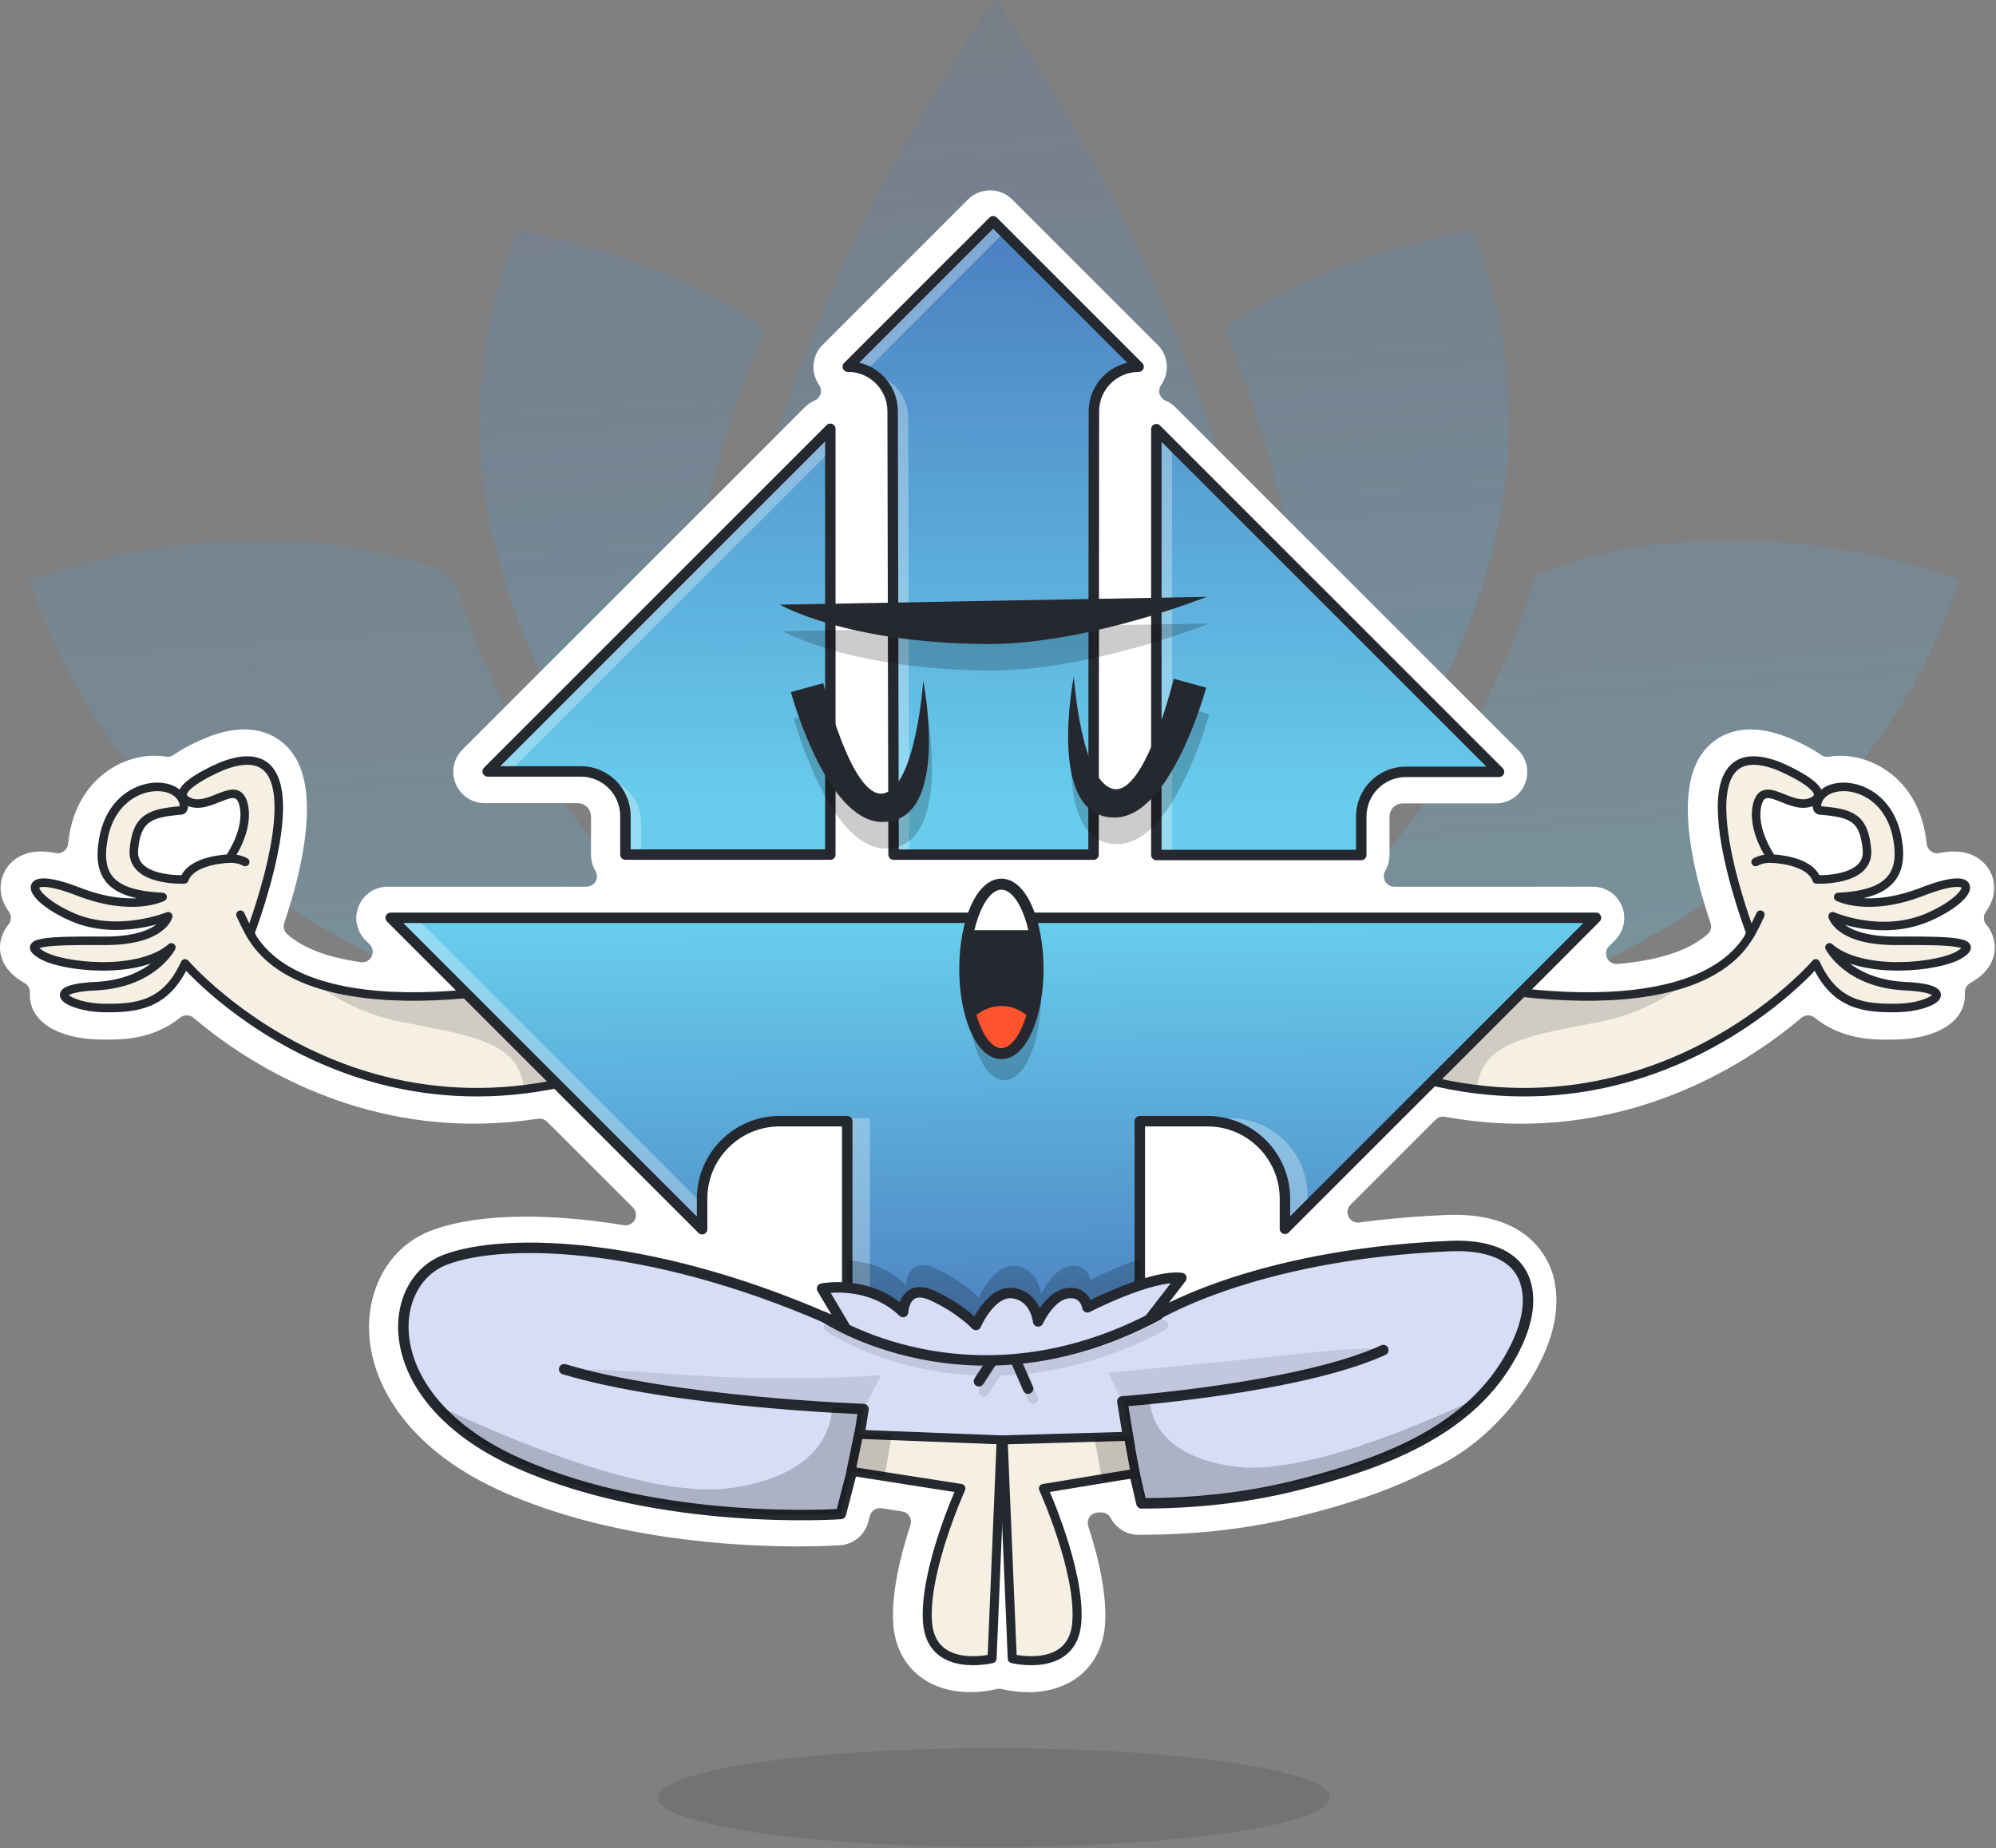 <svg width="1135" height="1051" viewBox="0 0 1135 1051" fill="none" xmlns="http://www.w3.org/2000/svg">
<rect x="0" y="0" width="1135" height="1051" fill="#808080" stroke="none"/>
<g opacity="0.3">
<path d="M566.08 0.029C565.118 0.583 564.739 0.699 564.535 0.962C563.836 1.807 563.195 2.681 562.583 3.584C514.179 75.68 474.197 152.06 445.871 234.269C429.552 281.624 418.187 330.086 415.593 380.326C413.553 419.58 417.254 458.134 430.339 495.406C453.71 561.994 500.628 606.989 562.204 638.316C563.923 639.19 566.925 639.044 568.673 638.112C578.319 632.925 588.023 627.767 597.261 621.88C672.009 574.146 710.534 505.431 715.022 417.248C717.82 362.521 708.057 309.512 692.204 257.436C669.328 182.339 635.291 112.311 594.784 45.315C585.517 30.016 575.667 15.095 566.08 0V0.029ZM412.679 524.781C409.007 514.931 405.277 506.043 402.304 496.892C384.732 442.951 384.499 387.961 392.921 332.534C400.323 283.868 414.515 237.066 432.641 191.431C434.185 187.584 434.01 185.486 430.193 183.096C389.657 157.423 345.566 141.132 298.648 131.982C294.685 131.195 292.936 132.361 291.537 136.207C269.681 196.501 266.855 257.553 283.669 319.479C297.482 370.331 322.427 415.529 353.755 457.464C371.473 481.185 391.085 503.274 412.65 524.781H412.679ZM696.372 185.981C700.859 198.133 705.347 209.702 709.398 221.388C727.786 274.455 740.929 328.6 742.94 385.018C744.601 431.994 738.365 477.6 719.393 521.021C719.189 521.517 719.219 522.099 719.306 521.458C724.668 516.504 730.963 511.434 736.412 505.576C776.569 462.476 810.49 415.15 833.016 360.335C863.294 286.665 866.442 212.15 839.311 136.761C837.708 132.332 835.755 131.312 831.384 132.157C789.654 140.375 750.05 154.304 713.128 175.607C707.474 178.871 701.996 182.455 696.342 185.981H696.372Z" fill="url(#paint0_linear_2059_2801)"/>
<path d="M16.149 329.212C32.673 324.695 49.021 319.362 65.777 315.836C125.576 303.217 185.083 303.101 244.036 321.518C253.595 324.491 258.636 329.066 261.696 339.061C278.831 395.101 308.818 444.204 345.653 489.315C384.382 536.728 429.143 577.818 478.217 614.274C479.529 615.265 480.869 616.226 482.152 617.246C482.385 617.421 482.443 617.858 482.938 618.966C473.03 617.742 463.559 616.722 454.117 615.381C393.153 606.755 333.471 592.942 275.742 571.232C220.286 550.396 168.385 523.178 122.807 484.798C74.345 444 38.559 394.372 18.131 334.078C17.694 332.767 16.82 331.572 16.149 330.319C16.149 329.94 16.149 329.59 16.149 329.212Z" fill="url(#paint1_linear_2059_2801)"/>
<path d="M1113.56 333.613C1112.63 335.507 1111.46 337.343 1110.76 339.325C1085.15 410.518 1038.76 465.333 977.325 508.171C923.384 545.792 863.615 570.854 800.756 589.126C751.711 603.405 701.646 612.731 650.94 618.588C650.095 618.675 649.22 618.588 646.977 618.588C650.095 616.257 652.222 614.683 654.32 613.08C713.478 568.698 766.399 518.079 809.324 457.552C836.892 418.648 858.573 376.801 871.92 330.874C872.853 327.668 874.397 326.065 877.457 324.958C920.645 309.338 965.231 304.967 1010.81 308.143C1045.98 310.62 1080.22 317.789 1113.56 329.242V333.642V333.613Z" fill="url(#paint2_linear_2059_2801)"/>
<path d="M566.08 0.028C575.668 15.124 585.547 30.044 594.785 45.343C635.292 112.34 669.358 182.367 692.205 257.465C708.058 309.54 717.791 362.549 715.023 417.277C710.535 505.459 672.01 574.175 597.262 621.908C588.024 627.795 578.32 632.953 568.674 638.14C566.955 639.073 563.924 639.219 562.205 638.344C500.629 607.017 453.682 562.023 430.339 495.434C417.255 458.162 413.554 419.608 415.594 380.354C418.187 330.114 429.552 281.652 445.872 234.297C474.197 152.06 514.179 75.709 562.583 3.613C563.195 2.709 563.837 1.835 564.536 0.99C564.74 0.728 565.119 0.611 566.08 0.057V0.028Z" fill="url(#paint3_linear_2059_2801)"/>
<path d="M412.679 524.779C391.114 503.272 371.502 481.183 353.784 457.462C322.457 415.527 297.512 370.3 283.699 319.477C266.884 257.58 269.711 196.5 291.567 136.206C292.966 132.359 294.685 131.193 298.677 131.98C345.595 141.131 389.715 157.45 430.222 183.094C434.04 185.513 434.215 187.582 432.67 191.429C414.544 237.094 400.352 283.895 392.95 332.532C384.528 387.959 384.761 442.949 402.334 496.89C405.306 506.012 409.007 514.929 412.708 524.779H412.679Z" fill="url(#paint4_linear_2059_2801)"/>
<path d="M696.371 185.982C702.025 182.485 707.503 178.871 713.157 175.607C750.079 154.334 789.682 140.375 831.413 132.157C835.784 131.312 837.737 132.332 839.339 136.761C866.47 212.151 863.323 286.636 833.045 360.335C810.518 415.15 776.569 462.476 736.441 505.577C730.991 511.434 724.697 516.505 719.335 521.459C719.247 522.129 719.218 521.517 719.422 521.022C738.393 477.601 744.629 431.994 742.968 385.018C740.987 328.6 727.844 274.455 709.426 221.388C705.376 209.674 700.888 198.134 696.4 185.982H696.371Z" fill="url(#paint5_linear_2059_2801)"/>
</g>
<path d="M584.758 962.339C576.89 962.339 570.77 960.911 569.633 960.619C569.167 960.503 568.672 960.444 568.205 960.444C567.739 960.444 567.244 960.503 566.777 960.619C565.612 960.911 559.492 962.339 551.653 962.339C526.854 962.339 509.689 947.243 507.97 923.901C506.629 905.688 512.516 883.103 517.703 867.337C518.257 865.676 518.024 863.87 517.12 862.383C516.217 860.897 514.702 859.877 512.982 859.615L501.296 857.779C500.976 857.721 500.685 857.721 500.364 857.721C497.654 857.721 495.293 859.557 494.623 862.179L493.749 865.501C491.825 872.903 485.414 878.265 477.779 878.819C476.147 878.936 467.23 879.489 453.941 879.489C417.398 879.489 347.021 875.468 286.378 848.658C283.638 847.434 280.841 846.122 278.014 844.723C277.46 844.461 276.936 844.17 276.411 843.907L275.916 843.645C273.934 842.625 271.953 841.605 270.088 840.556C269.563 840.265 269.068 839.973 268.601 839.682L268.135 839.42C266.183 838.283 264.376 837.205 262.627 836.127C262.19 835.835 260.996 835.048 260.996 835.048C259.13 833.825 257.353 832.659 255.633 831.435L254.322 830.473C252.574 829.22 250.796 827.88 249.106 826.51L248.377 825.927C246.454 824.383 244.705 822.867 243.015 821.352L242.636 821.002C240.8 819.341 239.081 817.68 237.478 816.048C235.642 814.183 234.01 812.405 232.466 810.599C213.407 788.509 205.889 762.224 211.834 738.532C216.409 720.347 228.444 706.301 244.88 699.977C258.548 694.703 277.431 691.934 299.491 691.934C311.177 691.934 330.236 692.78 354.744 696.801C355.035 696.859 355.385 696.888 355.705 696.888C357.949 696.888 359.96 695.665 360.98 693.654C362.175 691.352 361.738 688.554 359.902 686.747L311.09 637.935C309.982 636.799 308.467 636.187 306.893 636.187C306.602 636.187 306.281 636.187 305.99 636.245C303.455 636.624 300.89 636.973 298.384 637.294C288.738 638.46 279.005 639.072 269.476 639.072C192.542 639.072 136.532 601.333 110.013 578.836C108.935 577.933 107.595 577.437 106.167 577.437C104.739 577.437 103.486 577.904 102.407 578.778C87.05 591.25 69.215 591.25 60.618 591.25C59.161 591.25 57.704 591.25 56.218 591.192C32.584 590.668 17.168 580.876 16.994 566.218C16.994 565.722 16.994 565.198 17.023 564.673C17.168 562.371 15.974 560.156 13.934 559.049C13.409 558.758 12.914 558.466 12.418 558.175C-2.327 549.112 -0.287 537.222 0.674 533.783C1.578 530.578 2.918 528.013 4.725 525.944C6.561 523.846 6.707 520.815 5.075 518.542C0.937 512.831 -0.491 506.798 0.82 500.62C2.539 492.461 10.116 484.243 23.113 484.243C25.678 484.243 28.563 484.563 31.681 485.175C32.06 485.234 32.439 485.292 32.817 485.292C34.1 485.292 35.353 484.884 36.373 484.097C37.713 483.106 38.558 481.562 38.733 479.901C38.908 477.919 39.199 475.879 39.578 473.839C45.086 443.59 68.399 429.806 87.72 429.806C89.148 429.806 90.576 429.865 91.946 430.01C92.761 430.098 93.578 430.214 94.364 430.331C94.685 430.389 95.005 430.418 95.326 430.418C96.55 430.418 97.716 430.04 98.706 429.369C103.894 425.756 110.596 422.288 118.581 419.024L119.076 418.849C126.303 416.139 132.773 414.828 138.893 414.828C150.607 414.828 160.516 419.869 166.839 429.049C182.78 452.158 170.424 499.047 161.623 524.924C160.865 527.168 161.506 529.674 163.284 531.248C168.325 535.765 175.145 539.495 183.508 542.322C185.286 542.934 187.209 543.487 189.22 544.041L191.289 544.537C192.659 544.886 193.999 545.207 195.369 545.498C195.806 545.586 197.817 545.965 197.817 545.965C199.186 546.227 200.527 546.489 201.926 546.722C202.363 546.78 205.19 547.188 205.19 547.188C205.423 547.218 205.743 547.247 206.035 547.247C208.308 547.247 210.318 545.994 211.338 543.983C212.475 541.681 212.038 538.941 210.231 537.135L207.812 534.716C202.712 529.616 201.197 521.981 203.966 515.308C206.734 508.634 213.203 504.292 220.431 504.292H333.529C335.656 504.292 337.638 503.126 338.687 501.291C339.736 499.425 339.707 497.152 338.599 495.317C336.938 492.548 336.064 489.372 336.064 486.195V464.339C336.064 464.019 336.064 463.698 335.977 463.407L335.918 462.969C335.86 462.649 335.802 462.328 335.685 462.037L335.481 461.483C335.277 460.93 335.015 460.434 334.665 459.997L334.461 459.706C334.228 459.385 333.937 459.094 333.645 458.831L333.325 458.54C333.004 458.249 332.655 457.986 332.276 457.782C331.11 457.112 329.828 456.762 328.487 456.762H275.566C268.339 456.762 261.87 452.449 259.101 445.747C256.333 439.044 257.848 431.438 262.948 426.339L457.788 231.498C459.362 229.925 461.198 228.672 463.267 227.768C464.899 227.069 466.123 225.67 466.618 223.951C467.113 222.231 466.793 220.395 465.773 218.938C465.044 217.889 464.432 216.753 463.937 215.587C461.169 208.884 462.655 201.249 467.725 196.179L493.749 170.155L499.606 164.298L524.989 138.887L537.723 126.181L550.371 113.504C553.722 110.124 558.21 108.288 562.989 108.259C567.768 108.259 572.227 110.124 575.607 113.475L658.282 196.15C663.382 201.249 664.897 208.884 662.129 215.558C661.633 216.753 660.992 217.918 660.234 218.997C659.185 220.483 658.894 222.319 659.389 224.038C659.885 225.757 661.109 227.156 662.77 227.856C664.897 228.759 666.791 230.041 668.394 231.644L863.234 426.484C868.334 431.584 869.849 439.219 867.081 445.893C864.312 452.566 857.843 456.908 850.616 456.908H797.695C793.499 456.908 790.118 460.318 790.118 464.485V486.37C790.118 489.517 789.273 492.606 787.67 495.346C786.592 497.182 786.592 499.455 787.641 501.291C788.69 503.126 790.672 504.292 792.799 504.292H905.781C913.008 504.292 919.477 508.605 922.246 515.278C925.014 521.952 923.499 529.587 918.399 534.687L914.96 538.125C913.212 539.874 912.716 542.584 913.795 544.828C914.756 546.897 916.884 548.238 919.186 548.238C919.273 548.238 919.652 548.238 919.74 548.238C920.672 548.15 923.441 547.888 923.441 547.888C924.111 547.83 924.781 547.742 925.422 547.684C926.821 547.509 928.249 547.334 929.677 547.101C929.677 547.101 931.833 546.81 932.387 546.722C933.757 546.489 935.155 546.227 936.554 545.965L938.769 545.557C940.314 545.236 941.625 544.915 942.936 544.566L944.947 544.07C947.103 543.487 949.027 542.905 950.805 542.322C959.168 539.495 965.987 535.765 971.029 531.277C972.806 529.674 973.447 527.197 972.69 524.953C963.889 499.076 951.533 452.158 967.473 429.078C973.797 419.898 983.734 414.857 995.449 414.857C1001.57 414.857 1008.04 416.168 1015.27 418.878L1015.79 419.082C1023.72 422.288 1030.39 425.785 1035.61 429.398C1036.6 430.098 1037.76 430.448 1038.99 430.448C1039.31 430.448 1039.63 430.448 1039.95 430.36C1040.74 430.243 1041.52 430.127 1042.34 430.04C1043.74 429.894 1045.14 429.836 1046.59 429.836C1065.94 429.836 1089.26 443.62 1094.73 473.868C1095.11 475.908 1095.38 477.919 1095.58 479.901C1095.73 481.562 1096.6 483.106 1097.94 484.097C1098.96 484.855 1100.21 485.292 1101.5 485.292C1101.87 485.292 1102.25 485.263 1102.63 485.175C1105.78 484.563 1108.58 484.272 1111.2 484.272C1124.2 484.272 1131.77 492.49 1133.49 500.649C1134.8 506.827 1133.38 512.86 1129.24 518.571C1127.61 520.815 1127.75 523.875 1129.59 525.973C1131.42 528.042 1132.73 530.636 1133.64 533.812C1134.6 537.251 1136.61 549.141 1121.89 558.204C1121.4 558.525 1120.87 558.816 1120.35 559.107C1118.34 560.215 1117.12 562.4 1117.29 564.703C1117.32 565.227 1117.35 565.722 1117.32 566.247C1117.12 580.905 1101.73 590.697 1078.09 591.221C1076.61 591.25 1075.15 591.28 1073.69 591.28C1065.13 591.28 1047.26 591.28 1031.91 578.807C1030.86 577.962 1029.52 577.466 1028.18 577.466C1026.83 577.466 1025.41 577.962 1024.33 578.865C997.781 601.363 941.771 639.101 864.866 639.101C855.308 639.101 845.574 638.518 835.958 637.323C831.237 636.74 826.428 636.012 821.591 635.138C821.241 635.079 820.892 635.05 820.542 635.05C818.968 635.05 817.453 635.691 816.345 636.799L767.971 685.174C766.164 686.98 765.727 689.72 766.834 691.993C767.854 694.033 769.894 695.315 772.167 695.315C772.429 695.315 772.692 695.315 772.954 695.257C788.923 693.129 805.563 691.701 822.494 691.002C823.747 690.944 825.03 690.914 826.312 690.914H827.448C867.897 690.914 879.553 713.995 882.701 723.932C882.846 724.369 882.934 724.66 883.021 724.923C883.05 725.039 883.167 725.476 883.196 725.622C883.517 726.788 883.75 727.808 883.954 728.886C887.276 745.059 883.021 763.185 871.365 782.798C871.365 782.798 870.403 784.401 869.995 785.071L868.421 787.548C854.987 808.238 835.783 825.461 815.675 834.757C813.635 835.777 811.77 836.71 809.818 837.584C785.776 849.736 759.694 857.05 742.151 861.509L739.179 862.267L738.421 862.441C734.982 863.287 731.602 864.073 728.134 864.831L727.435 864.977C705.957 869.552 683.781 872.087 659.652 872.729H657.816C654.435 872.845 650.967 872.903 647.383 872.903C640.739 872.903 634.677 869.231 631.588 863.345C630.568 861.363 628.528 860.169 626.314 860.169C626.255 860.169 625.352 860.198 625.002 860.198H624.478C622.613 860.198 620.835 861.072 619.728 862.558C618.562 864.103 618.241 866.113 618.824 867.978C626.11 890.33 629.403 909.709 628.354 923.988C626.634 947.331 609.499 962.426 584.67 962.426L584.758 962.339Z" fill="white"/>
<path d="M142.214 530.959C142.214 530.959 187.587 412.732 127.031 435.433C127.031 435.433 94.334 448.751 106.603 455.57C118.871 462.389 134.52 441.931 138.454 457.435C142.126 471.976 130.266 488.325 130.266 488.325C130.266 488.325 108.876 488.791 104.796 500.156C104.796 500.156 74.576 501.584 76.121 483.312C77.665 465.041 85.359 462.389 102.96 460.903C106.37 460.611 105.175 449.013 91.857 447.643C79.618 446.39 62.861 454.695 58.811 476.93C54.76 499.165 63.823 508.782 92.469 510.152C92.469 510.152 75.392 519.069 44.59 507.092C9.795 493.57 14.778 509.889 40.83 521.429C66.883 532.97 95.645 521.08 95.645 521.08C95.645 521.08 92.236 535.301 58.898 535.068C26.959 534.864 11.572 535.651 23.404 542.907C35.235 550.192 79.035 554.855 97.452 538.798C97.452 538.798 86.99 559.284 54.468 560.858C21.947 562.461 39.898 572.864 58.286 573.243C77.578 573.651 94.334 571.786 105.204 547.89C105.204 547.89 217.836 679.231 388.867 590.233C399.475 584.725 405.012 572.719 402.156 561.12C398.776 547.278 384.438 537.516 370.975 542.178C293.487 568.93 171.821 584.608 142.155 530.959H142.214Z" fill="#F5F0E3"/>
<path opacity="0.15" d="M375.287 584.171C371.849 580.295 344.193 568.085 317.383 557.069C268.804 567.589 215.738 571.32 179.515 559.109C190.909 567.997 207.112 577.148 228.531 581.257C270.232 589.242 295.614 593.147 297.917 619.549C321.201 616.722 346.204 610.049 372.752 598.101C375.55 591.107 376.803 585.89 375.287 584.2V584.171Z" fill="black"/>
<path d="M142.214 530.959C142.214 530.959 187.587 412.732 127.031 435.433C127.031 435.433 94.334 448.751 106.603 455.57C118.871 462.389 134.52 441.931 138.454 457.435C142.126 471.976 130.266 488.325 130.266 488.325C130.266 488.325 108.876 488.791 104.796 500.156C104.796 500.156 74.576 501.584 76.121 483.312C77.665 465.041 85.359 462.389 102.96 460.903C106.37 460.611 105.175 449.013 91.857 447.643C79.618 446.39 62.861 454.695 58.811 476.93C54.76 499.165 63.823 508.782 92.469 510.152C92.469 510.152 75.392 519.069 44.59 507.092C9.795 493.57 14.778 509.889 40.83 521.429C66.883 532.97 95.645 521.08 95.645 521.08C95.645 521.08 92.236 535.301 58.898 535.068C26.959 534.864 11.572 535.651 23.404 542.907C35.235 550.192 79.035 554.855 97.452 538.798C97.452 538.798 86.99 559.284 54.468 560.858C21.947 562.461 39.898 572.864 58.286 573.243C77.578 573.651 94.334 571.786 105.204 547.89C105.204 547.89 217.836 679.231 388.867 590.233C399.475 584.725 405.012 572.719 402.156 561.12C398.776 547.278 384.438 537.516 370.975 542.178C293.487 568.93 171.821 584.608 142.155 530.959H142.214Z" stroke="#262830" stroke-width="4.837" stroke-linecap="round" stroke-linejoin="round"/>
<path d="M130.265 488.296C130.265 488.296 135.248 487.917 139.445 490.249" stroke="#262830" stroke-width="4.837" stroke-linecap="round" stroke-linejoin="round"/>
<path d="M136.736 520.207C136.736 520.207 140.932 529.649 143.234 532.563" stroke="#262830" stroke-width="4.837" stroke-linecap="round" stroke-linejoin="round"/>
<path d="M995.535 530.959C995.535 530.959 950.161 412.732 1010.72 435.433C1010.72 435.433 1043.41 448.751 1031.15 455.57C1018.85 462.389 1003.23 441.931 999.294 457.435C995.622 471.976 1007.48 488.325 1007.48 488.325C1007.48 488.325 1028.87 488.791 1032.95 500.156C1032.95 500.156 1063.17 501.584 1061.63 483.312C1060.02 464.603 1052.39 462.389 1034.79 460.903C1031.38 460.611 1032.57 449.013 1045.89 447.643C1058.13 446.39 1074.89 454.695 1078.94 476.93C1082.78 498.058 1073.93 508.782 1045.28 510.152C1045.28 510.152 1062.36 519.069 1093.16 507.092C1127.95 493.57 1122.97 509.889 1096.92 521.429C1069.96 533.377 1042.1 521.08 1042.1 521.08C1042.1 521.08 1045.51 535.301 1078.85 535.068C1110.79 534.864 1126.18 535.651 1114.34 542.907C1102.51 550.163 1058.71 554.855 1040.3 538.798C1040.3 538.798 1050.76 559.284 1083.28 560.858C1115.8 562.461 1097.85 572.864 1079.46 573.243C1060.17 573.651 1043.41 571.786 1032.54 547.89C1032.54 547.89 919.912 679.231 748.881 590.233C738.273 584.725 732.736 572.719 735.592 561.12C738.973 547.278 753.31 537.516 766.774 542.178C844.261 568.93 965.927 584.608 995.593 530.959H995.535Z" fill="#F5F0E3"/>
<path opacity="0.15" d="M762.433 584.171C765.871 580.295 793.526 568.085 820.337 557.069C868.916 567.589 921.982 571.32 958.205 559.109C946.811 567.997 930.608 577.148 909.189 581.257C867.488 589.242 842.105 593.147 839.803 619.549C816.519 616.722 791.516 610.049 764.968 598.101C762.17 591.107 760.917 585.89 762.433 584.2V584.171Z" fill="black"/>
<path d="M995.535 530.959C995.535 530.959 950.161 412.732 1010.72 435.433C1010.72 435.433 1043.41 448.751 1031.15 455.57C1018.85 462.389 1003.23 441.931 999.294 457.435C995.622 471.976 1007.48 488.325 1007.48 488.325C1007.48 488.325 1028.87 488.791 1032.95 500.156C1032.95 500.156 1063.17 501.584 1061.63 483.312C1060.02 464.603 1052.39 462.389 1034.79 460.903C1031.38 460.611 1032.57 449.013 1045.89 447.643C1058.13 446.39 1074.89 454.695 1078.94 476.93C1082.78 498.058 1073.93 508.782 1045.28 510.152C1045.28 510.152 1062.36 519.069 1093.16 507.092C1127.95 493.57 1122.97 509.889 1096.92 521.429C1069.96 533.377 1042.1 521.08 1042.1 521.08C1042.1 521.08 1045.51 535.301 1078.85 535.068C1110.79 534.864 1126.18 535.651 1114.34 542.907C1102.51 550.163 1058.71 554.855 1040.3 538.798C1040.3 538.798 1050.76 559.284 1083.28 560.858C1115.8 562.461 1097.85 572.864 1079.46 573.243C1060.17 573.651 1043.41 571.786 1032.54 547.89C1032.54 547.89 919.912 679.231 748.881 590.233C738.273 584.725 732.736 572.719 735.592 561.12C738.973 547.278 753.31 537.516 766.774 542.178C844.261 568.93 965.927 584.608 995.593 530.959H995.535Z" stroke="#262830" stroke-width="4.837" stroke-linecap="round" stroke-linejoin="round"/>
<path d="M1007.48 488.296C1007.48 488.296 1002.5 487.917 998.303 490.249" stroke="#262830" stroke-width="4.837" stroke-linecap="round" stroke-linejoin="round"/>
<path d="M1001.01 520.207C1001.01 520.207 996.817 529.649 994.514 532.563" stroke="#262830" stroke-width="4.837" stroke-linecap="round" stroke-linejoin="round"/>
<path d="M907.529 521.985L883.458 546.085L826.399 603.145L730.669 698.874V681.768C730.669 657.406 710.911 637.648 686.549 637.648H648.14V832.255L647.674 832.751L622.233 807.31L622.175 807.252L622.292 807.164L564.912 749.785L564.854 749.726L564.766 749.843L508.232 806.348L507.416 807.164H507.474L507.416 807.281L482.004 832.692L481.771 832.459V637.648H443.363C419 637.648 399.242 657.406 399.242 681.768V699.078L303.629 603.465L246.337 546.173L222.149 521.985H907.529Z" fill="url(#paint6_linear_2059_2801)"/>
<g opacity="0.3">
<path d="M494.651 635.961H456.242C452.104 635.961 448.112 636.573 444.323 637.651H481.799V832.462L482.032 832.695L494.651 820.077V635.99V635.961Z" fill="white"/>
<path d="M316.48 601.776L259.187 544.484L236.69 521.986H222.148L246.336 546.174L303.628 603.437L399.242 699.079V684.538L316.48 601.776Z" fill="white"/>
<path d="M635.084 805.621L635.026 805.563L635.142 805.475L577.763 748.125L577.704 748.066L577.646 748.154L570.448 755.352L622.291 807.165L622.174 807.253L622.233 807.282L647.673 832.722L648.11 832.256V818.647L635.084 805.621Z" fill="white"/>
<path d="M743.52 685.997V680.081C743.52 655.719 723.762 635.961 699.399 635.961H660.991V637.651H686.548C710.91 637.651 730.668 657.409 730.668 681.771V698.877L743.52 686.026V685.997Z" fill="white"/>
</g>
<path d="M907.529 521.985L883.458 546.085L826.399 603.145L730.669 698.874V681.768C730.669 657.406 710.911 637.648 686.549 637.648H648.14V832.255L647.674 832.751L622.233 807.31L622.175 807.252L622.292 807.164L564.912 749.785L564.854 749.726L564.766 749.843L508.232 806.348L507.416 807.164H507.474L507.416 807.281L482.004 832.692L481.771 832.459V637.648H443.363C419 637.648 399.242 657.406 399.242 681.768V699.078L303.629 603.465L246.337 546.173L222.149 521.985H907.529Z" stroke="#262830" stroke-width="5.945" stroke-linecap="round" stroke-linejoin="round"/>
<path opacity="0.2" d="M648.111 716.007C633.598 720.99 620.018 728.013 620.018 728.013C620.018 728.013 618.678 718.658 608.682 719.999C598.657 721.339 591.984 736.027 591.984 736.027C591.984 736.027 590.644 722.01 577.967 719.999C565.29 717.988 556.606 738.038 556.606 738.038C556.606 738.038 547.922 728.683 531.894 721.339C515.866 713.996 515.196 730.694 515.196 730.694C504.356 720.232 491.213 717.289 481.742 716.735V738.562L481.829 738.679C481.829 738.679 481.771 738.679 481.742 738.65V832.427L481.975 832.66L483.519 831.116L488.24 812.873H501.791L507.386 807.249L507.445 807.161H507.386L508.202 806.316L564.737 749.811L564.824 749.694L564.882 749.752L622.262 807.132L622.146 807.219L622.204 807.278L627.42 812.494L644.468 812.436L648.111 828.114V715.948V716.007Z" fill="black"/>
<path d="M564.736 125.862L552.06 138.568L539.354 151.245L513.943 176.685L508.114 182.513L482.091 208.537H482.178C496.195 208.537 507.561 219.873 507.59 233.89L508.114 486.052H621.825L622.029 233.948C622.029 219.931 633.423 208.566 647.44 208.566L590.206 151.332L577.5 138.626L564.765 125.891L564.736 125.862ZM472.154 243.885L466.617 249.422L436.193 279.846L303.483 412.557L277.313 438.726H330.234C344.252 438.726 355.646 450.091 355.646 464.137V486.022H472.154V243.885ZM657.552 244.089V486.256H774.06V464.37C774.06 450.353 785.425 438.959 799.471 438.959H852.392L826.223 412.79L693.513 280.079L663.089 249.656L657.552 244.119V244.089Z" fill="url(#paint7_linear_2059_2801)"/>
<g opacity="0.3">
<path d="M364.564 486.051V467.866C364.564 455.569 355.822 445.311 344.194 442.979C351.072 447.526 355.618 455.306 355.618 464.165V486.051H364.564Z" fill="white"/>
<path d="M312.401 416.287L445.112 283.577L472.155 256.533V243.886L466.589 249.452L436.165 279.846L303.455 412.586L277.286 438.755H289.933L312.401 416.287Z" fill="white"/>
<path d="M517.033 186.213L522.862 180.385L548.273 154.945L560.979 142.268L571.033 132.185L564.709 125.861L552.032 138.567L539.327 151.244L513.915 176.684L508.087 182.512L482.063 208.536H482.151C485.852 208.536 489.32 209.352 492.496 210.751L517.033 186.213Z" fill="white"/>
<path d="M516.479 237.589C516.479 225.321 507.708 215.092 496.109 212.731C502.958 217.278 507.504 225.029 507.533 233.888L508.057 486.05H517.004L516.479 237.618V237.589Z" fill="white"/>
<path d="M666.501 253.035L663.091 249.626L657.554 244.089V486.226H666.501V253.035Z" fill="white"/>
</g>
<path d="M564.736 125.862L552.06 138.568L539.354 151.245L513.943 176.685L508.114 182.513L482.091 208.537H482.178C496.195 208.537 507.561 219.873 507.59 233.89L508.114 486.052H621.825L622.029 233.948C622.029 219.931 633.423 208.566 647.44 208.566L590.206 151.332L577.5 138.626L564.765 125.891L564.736 125.862ZM472.154 243.885L466.617 249.422L436.193 279.846L303.483 412.557L277.313 438.726H330.234C344.252 438.726 355.646 450.091 355.646 464.137V486.022H472.154V243.885ZM657.552 244.089V486.256H774.06V464.37C774.06 450.353 785.425 438.959 799.471 438.959H852.392L826.223 412.79L693.513 280.079L663.089 249.656L657.552 244.119V244.089Z" stroke="#262830" stroke-width="5.945" stroke-linecap="round" stroke-linejoin="round"/>
<path d="M486.608 828.403L478.157 861.042C478.157 861.042 376.686 868.385 295.236 832.337C213.785 796.289 218.273 729.876 252.98 716.529C287.688 703.182 375.346 706.155 480.139 754.209L467.462 732.848C467.462 732.848 494.156 727.515 513.535 746.195C513.535 746.195 514.205 729.497 530.233 736.841C546.261 744.184 554.945 753.539 554.945 753.539C554.945 753.539 563.629 733.519 576.306 735.5C588.982 737.482 590.323 751.528 590.323 751.528C590.323 751.528 596.996 736.841 607.021 735.5C617.046 734.16 618.357 743.514 618.357 743.514C618.357 743.514 654.405 724.834 671.773 726.816L653.735 750.188C653.735 750.188 709.453 713.527 824.912 708.661C904.847 705.31 861.252 796.989 807.281 819.603C770.388 835.077 726.501 854.98 649.072 854.98L642.807 827.937L486.608 828.345V828.403Z" fill="#D7DDF7"/>
<g opacity="0.1">
<path d="M563.252 782.419C549.031 782.419 536.384 780.845 525.776 778.688C491.476 771.753 470.669 757.852 469.795 757.24C468.426 756.308 468.076 754.472 469.008 753.102C469.941 751.762 471.777 751.383 473.117 752.315C473.933 752.869 556.054 806.927 659.914 751.033C661.342 750.246 663.149 750.8 663.936 752.257C664.723 753.714 664.169 755.492 662.712 756.279C625.586 776.27 591.315 782.389 563.223 782.389L563.252 782.419Z" fill="black"/>
<path d="M559.434 794.336C558.881 794.336 558.327 794.19 557.802 793.841C556.433 792.937 556.054 791.101 556.928 789.732L564.418 778.279C565.321 776.909 567.157 776.531 568.527 777.405C569.896 778.308 570.275 780.144 569.401 781.514L561.911 792.966C561.329 793.841 560.396 794.307 559.434 794.307V794.336Z" fill="black"/>
<path d="M587.382 798.504C586.245 798.504 585.138 797.833 584.642 796.726L577.59 780.523C576.949 779.008 577.619 777.259 579.135 776.618C580.65 775.977 582.398 776.647 583.039 778.163L590.092 794.366C590.733 795.881 590.063 797.629 588.547 798.271C588.168 798.445 587.76 798.504 587.352 798.504H587.382Z" fill="black"/>
</g>
<path d="M486.608 828.405L478.157 861.043C478.157 861.043 376.686 868.387 295.236 832.339C213.785 796.291 218.273 729.877 252.98 716.53C287.688 703.184 375.346 706.156 480.139 754.21L467.462 732.85C467.462 732.85 494.156 727.517 513.535 746.196C513.535 746.196 514.205 729.498 530.233 736.842C546.261 744.186 554.945 753.54 554.945 753.54C554.945 753.54 563.629 733.52 576.306 735.502C588.982 737.483 590.323 751.529 590.323 751.529C590.323 751.529 596.996 736.842 607.021 735.502C617.045 734.161 618.357 743.515 618.357 743.515C618.357 743.515 654.405 724.836 671.773 726.817L653.735 750.189C653.735 750.189 709.453 713.529 824.912 708.662C841.406 707.963 862.242 711.46 867.546 729.761C872.209 745.847 863.991 763.944 855.481 777.232C829.983 817.04 780.5 833.912 736.555 844.899C707.967 852.039 678.505 855.011 649.072 855.011L642.807 827.968L486.608 828.376V828.405Z" stroke="#262830" stroke-width="5.945" stroke-linecap="round" stroke-linejoin="round"/>
<path d="M642.4 822.81L638.204 797.02C638.204 797.02 739.266 789.618 786.621 767.82" stroke="#262830" stroke-width="5.945" stroke-linecap="round" stroke-linejoin="round"/>
<path d="M320.792 778.72C383.271 797.574 491.037 801.363 491.037 801.363L487.86 821.645" stroke="#262830" stroke-width="5.945" stroke-linecap="round" stroke-linejoin="round"/>
<path d="M642.486 816.283L570.419 818.906L575.606 943.311C575.606 943.311 610.168 951.937 612.324 922.562C614.481 893.188 593.324 846.532 593.324 846.532L646.799 837.294L642.486 816.283Z" fill="#F5F0E3"/>
<path d="M641.67 816.866L570.419 818.906L575.606 943.311C575.606 943.311 610.168 951.937 612.324 922.562C614.481 893.188 593.324 846.532 593.324 846.532L645.546 837.906L641.67 816.837V816.866Z" stroke="#262830" stroke-width="5.129" stroke-linecap="round" stroke-linejoin="round"/>
<path d="M488.241 815.729L569.312 818.905L564.125 943.31C564.125 943.31 529.563 951.936 527.407 922.561C525.25 893.187 546.407 846.531 546.407 846.531L483.898 836.74L488.211 815.729H488.241Z" fill="#F5F0E3"/>
<path d="M488.241 815.729L569.312 818.905L564.125 943.31C564.125 943.31 529.563 951.936 527.407 922.561C525.25 893.187 546.407 846.531 546.407 846.531L483.898 836.74L488.211 815.729H488.241Z" stroke="#262830" stroke-width="5.129" stroke-linecap="round" stroke-linejoin="round"/>
<path opacity="0.1" d="M501.091 782.071C501.091 782.071 470.638 784.693 425.469 783.615C388.197 782.741 349.118 778.136 331.692 779.156C293.108 781.4 491.008 801.391 491.008 801.391L501.062 782.1L501.091 782.071Z" fill="black"/>
<path opacity="0.1" d="M630.218 780.817C630.218 780.817 658.631 777.874 703.596 773.561C740.693 769.977 759.927 767.237 777.382 767.004C798.073 766.713 757.421 778.894 714.495 786.995C677.31 794.018 638.173 797.049 638.173 797.049L630.218 780.846V780.817Z" fill="black"/>
<path opacity="0.2" d="M491.038 801.363L473.174 800.343C472.824 811.213 466.85 838.868 415.969 846.241C370.013 852.885 289.203 818.556 247.677 798.886C258.226 811.125 273.7 822.782 295.265 832.34C376.715 868.388 478.186 861.045 478.186 861.045L483.315 841.199L491.038 801.392V801.363Z" fill="black"/>
<path opacity="0.2" d="M639.018 796.727L653.851 795.882C654.142 804.887 659.096 827.88 701.352 833.999C739.527 839.536 806.64 811.007 841.114 794.688C832.343 804.858 819.491 814.533 801.598 822.459C733.961 852.388 649.917 853.553 649.917 853.553L645.4 829.803L638.989 796.727H639.018Z" fill="black"/>
<g opacity="0.2">
<path d="M504.066 466.323C485.94 469.82 469.883 403.64 469.883 403.64L451.436 408.681C451.436 408.681 471.165 481.943 503.075 482.555C542.824 483.313 526.709 402.387 526.709 402.387C526.709 402.387 522.512 462.768 504.066 466.323Z" fill="black"/>
<path d="M634.969 463.818C616.522 460.263 612.326 399.882 612.326 399.882C612.326 399.882 596.181 480.808 635.96 480.05C667.87 479.438 687.598 406.176 687.598 406.176L669.152 401.135C669.152 401.135 653.095 467.315 634.969 463.818Z" fill="black"/>
<path d="M687.89 354.536L445.258 358.995C445.258 358.995 482.705 380.793 562.669 381.346C619.699 381.754 687.89 354.507 687.89 354.507V354.536Z" fill="black"/>
<path d="M591.81 550.862C589.77 537.806 585.398 527.403 579.832 522.332C577.181 519.534 574.266 517.932 571.148 517.932C559.637 517.932 550.312 539.525 550.312 566.132C550.312 592.738 559.637 614.332 571.148 614.332C582.659 614.332 591.984 592.738 591.984 566.132C591.984 560.799 591.606 555.67 590.906 550.862H591.78H591.81Z" fill="black"/>
</g>
<path d="M449.716 393.586L468.163 388.544C468.163 388.544 484.22 454.725 502.346 451.228C520.792 447.672 524.989 387.291 524.989 387.291C524.989 387.291 541.133 468.217 501.355 467.459C469.445 466.847 449.716 393.586 449.716 393.586Z" fill="#262830"/>
<path d="M685.879 391.078L667.432 386.036C667.432 386.036 651.375 452.217 633.249 448.72C614.802 445.164 610.606 384.783 610.606 384.783C610.606 384.783 594.462 465.709 634.24 464.952C666.15 464.34 685.879 391.078 685.879 391.078Z" fill="#262830"/>
<path d="M443.538 343.899L686.17 339.44C686.17 339.44 617.979 366.688 560.949 366.28C481.014 365.726 443.538 343.928 443.538 343.928V343.899Z" fill="#262830"/>
<path d="M569.429 599.238C580.937 599.238 590.266 577.658 590.266 551.038C590.266 524.418 580.937 502.838 569.429 502.838C557.922 502.838 548.593 524.418 548.593 551.038C548.593 577.658 557.922 599.238 569.429 599.238Z" fill="#262830"/>
<path d="M550.894 529.037H590.089C587.204 510.445 579.511 503.888 570.477 503.888C561.443 503.888 553.779 510.445 550.865 529.037H550.894Z" fill="white"/>
<path d="M569.429 572.136C563.164 572.136 557.452 574.817 552.964 579.305C556.782 590.67 562.727 597.984 569.429 597.984C576.132 597.984 582.077 590.641 585.894 579.305C581.436 574.817 575.695 572.136 569.429 572.136Z" fill="#FF532D"/>
<path d="M569.429 599.238C580.937 599.238 590.266 577.658 590.266 551.038C590.266 524.418 580.937 502.838 569.429 502.838C557.922 502.838 548.593 524.418 548.593 551.038C548.593 577.658 557.922 599.238 569.429 599.238Z" stroke="#262830" stroke-width="6.265" stroke-linecap="round" stroke-linejoin="round"/>
<path opacity="0.2" d="M488.181 816.023L483.926 836.772L503.072 839.774L507.006 816.489L493.747 815.965C491.911 815.965 490.046 816.023 488.21 816.023H488.181Z" fill="black"/>
<path opacity="0.2" d="M622.261 817.157L626.749 842.307L647.993 840.908L642.485 816.283L622.261 817.157Z" fill="black"/>
<path opacity="0.15" d="M565.232 1050.38C670.715 1050.38 756.226 1037.81 756.226 1022.31C756.226 1006.82 670.715 994.251 565.232 994.251C459.749 994.251 374.239 1006.82 374.239 1022.31C374.239 1037.81 459.749 1050.38 565.232 1050.38Z" fill="#262830"/>
<path d="M468.656 748.995C468.656 748.995 551.739 805.326 658.513 747.888" stroke="#262830" stroke-width="5.945" stroke-linecap="round" stroke-linejoin="round"/>
<path d="M564.124 774.086L556.635 785.568" stroke="#262830" stroke-width="5.945" stroke-linecap="round" stroke-linejoin="round"/>
<path d="M577.529 773.533L584.61 789.765" stroke="#262830" stroke-width="5.945" stroke-linecap="round" stroke-linejoin="round"/>
<defs>
<linearGradient id="paint0_linear_2059_2801" x1="595.513" y1="646.709" x2="529.391" y2="-244.964" gradientUnits="userSpaceOnUse">
<stop stop-color="#68CDED"/>
<stop offset="1" stop-color="#3B53A7" stop-opacity="0"/>
</linearGradient>
<linearGradient id="paint1_linear_2059_2801" x1="264.115" y1="671.275" x2="197.993" y2="-220.398" gradientUnits="userSpaceOnUse">
<stop stop-color="#68CDED"/>
<stop offset="1" stop-color="#3B53A7" stop-opacity="0"/>
</linearGradient>
<linearGradient id="paint2_linear_2059_2801" x1="891.445" y1="624.737" x2="825.323" y2="-266.935" gradientUnits="userSpaceOnUse">
<stop stop-color="#68CDED"/>
<stop offset="1" stop-color="#3B53A7" stop-opacity="0"/>
</linearGradient>
<linearGradient id="paint3_linear_2059_2801" x1="583.769" y1="647.553" x2="517.618" y2="-244.09" gradientUnits="userSpaceOnUse">
<stop stop-color="#68CDED"/>
<stop offset="1" stop-color="#3B53A7" stop-opacity="0"/>
</linearGradient>
<linearGradient id="paint4_linear_2059_2801" x1="386.044" y1="662.239" x2="319.921" y2="-229.433" gradientUnits="userSpaceOnUse">
<stop stop-color="#68CDED"/>
<stop offset="1" stop-color="#3B53A7" stop-opacity="0"/>
</linearGradient>
<linearGradient id="paint5_linear_2059_2801" x1="807.488" y1="630.973" x2="741.366" y2="-260.7" gradientUnits="userSpaceOnUse">
<stop stop-color="#68CDED"/>
<stop offset="1" stop-color="#3B53A7" stop-opacity="0"/>
</linearGradient>
<linearGradient id="paint6_linear_2059_2801" x1="564.883" y1="525.22" x2="569.342" y2="905.4" gradientUnits="userSpaceOnUse">
<stop stop-color="#68CDED"/>
<stop offset="1" stop-color="#3B53A7"/>
</linearGradient>
<linearGradient id="paint7_linear_2059_2801" x1="564.678" y1="462.797" x2="568.058" y2="-60.469" gradientUnits="userSpaceOnUse">
<stop stop-color="#68CDED"/>
<stop offset="1" stop-color="#3B53A7"/>
</linearGradient>
</defs>
</svg>
